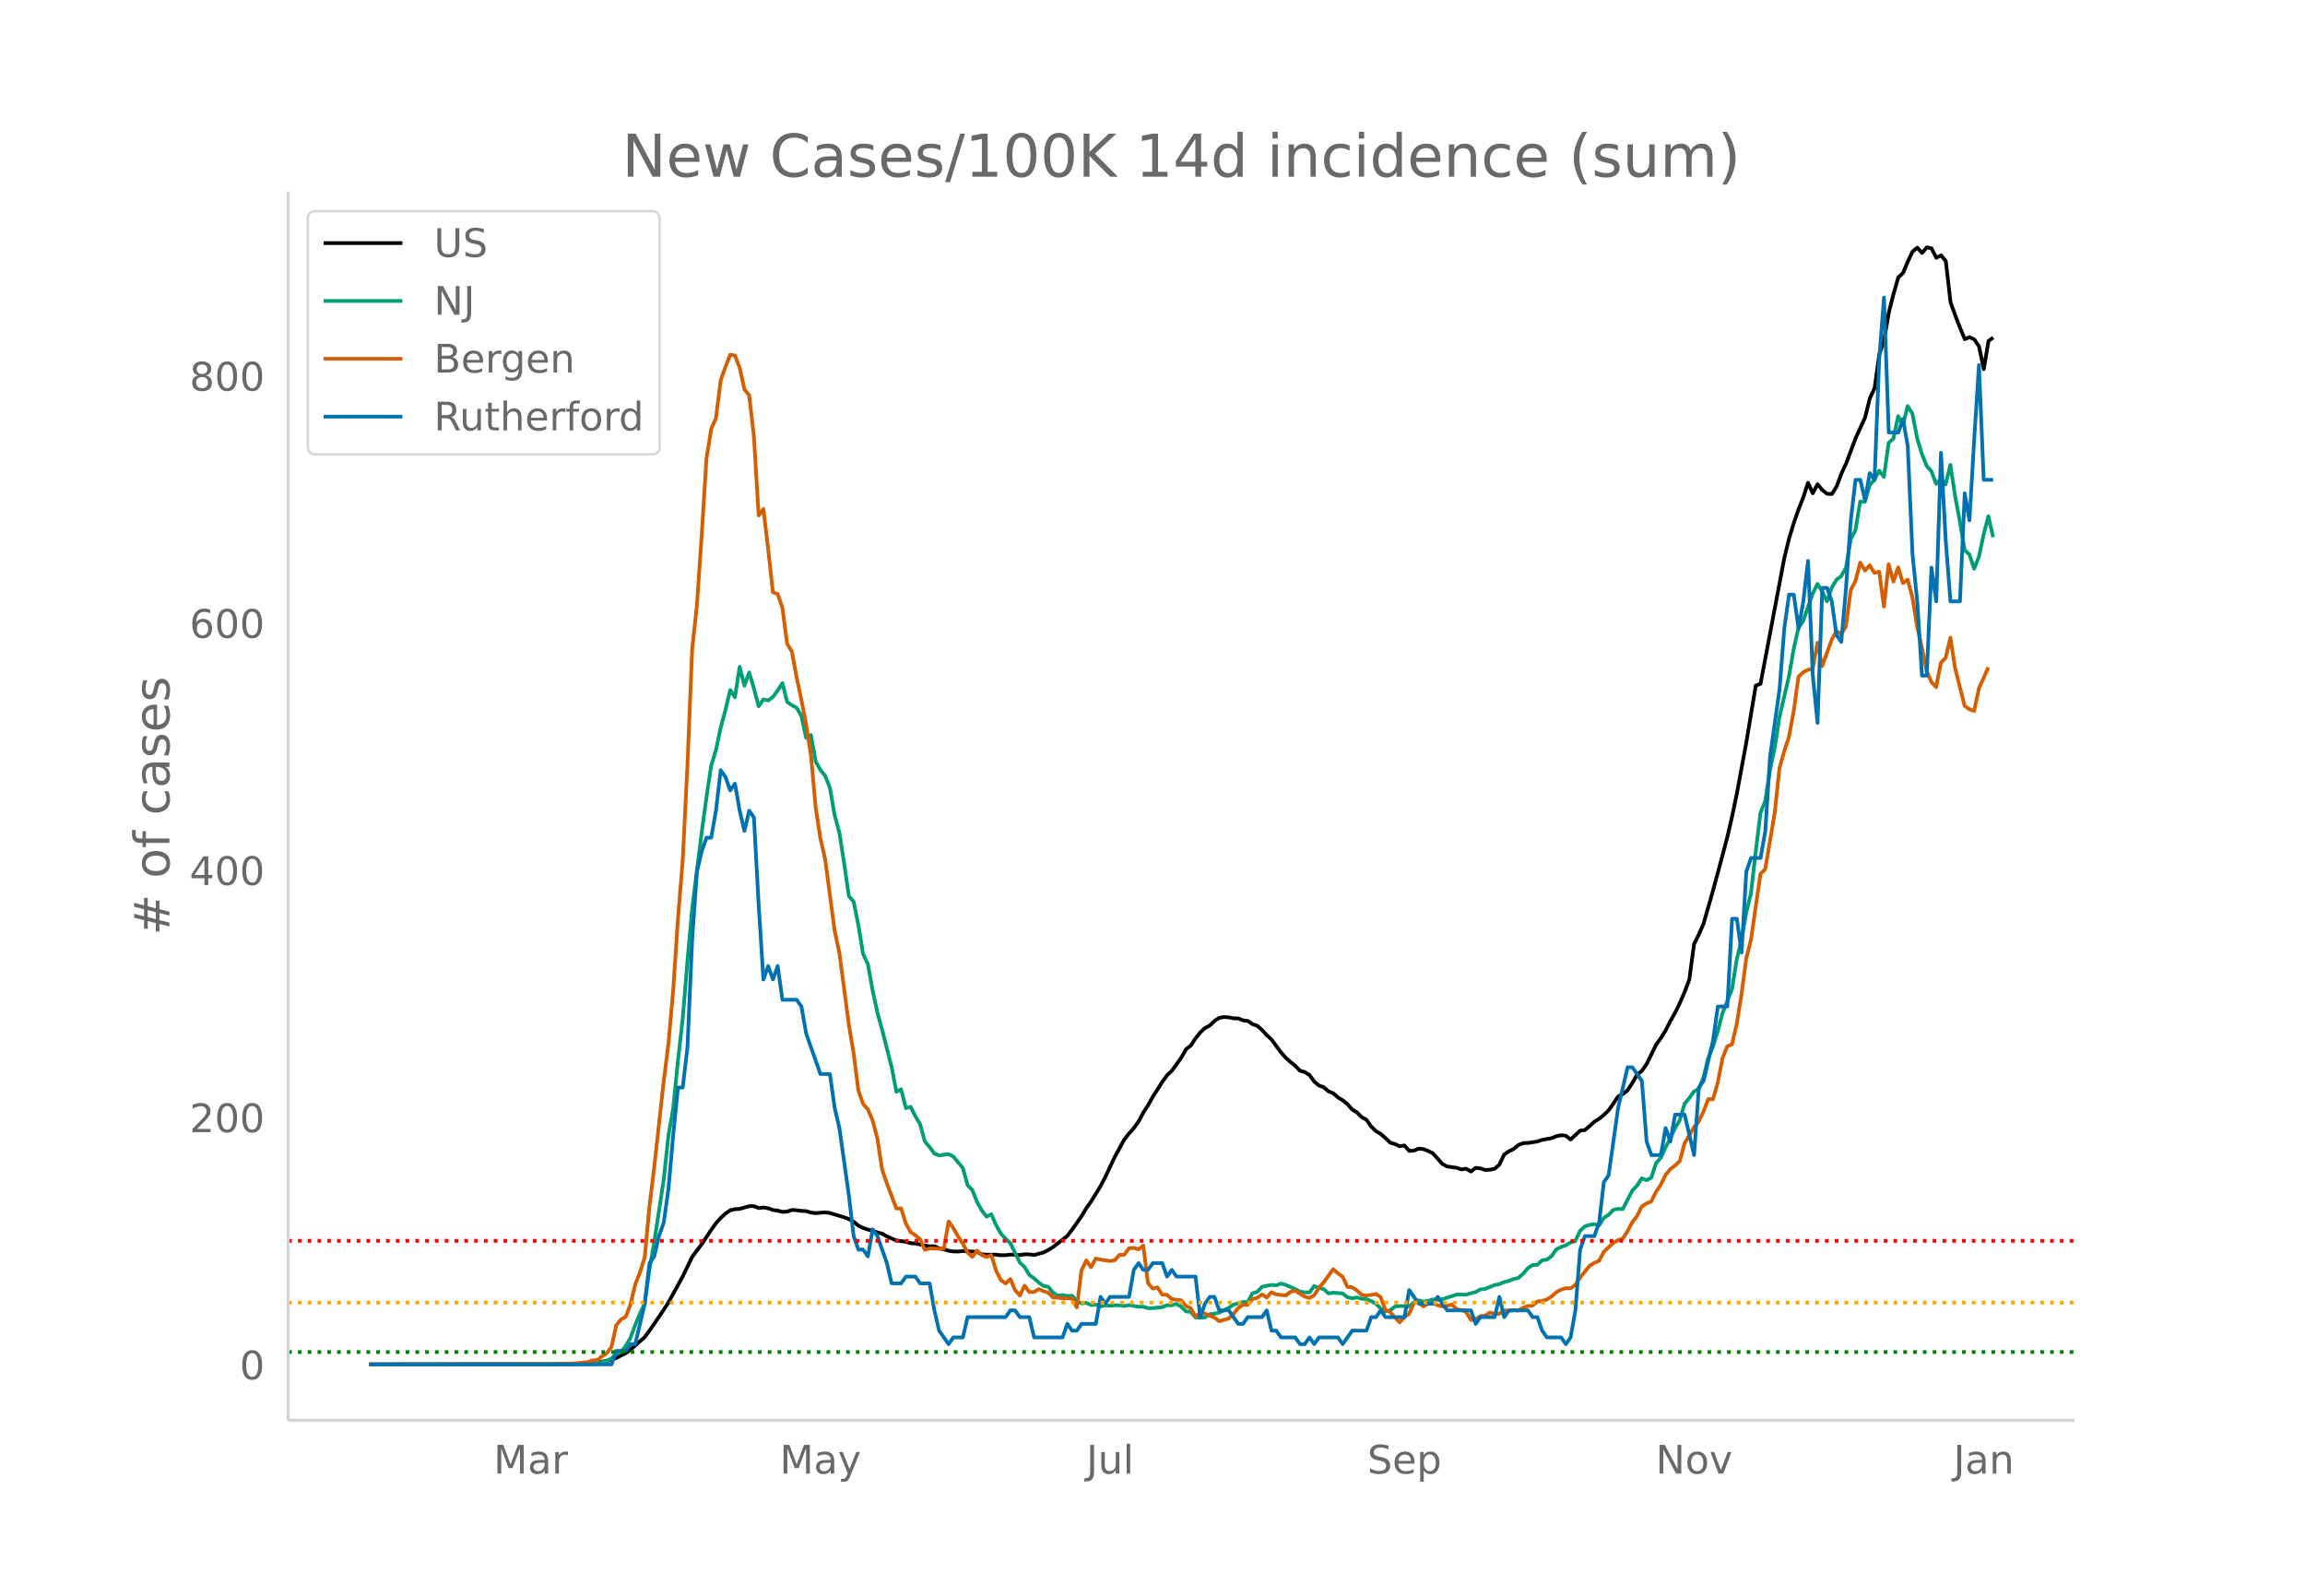 <svg height="864" viewBox="0 0 936 648" width="1248" xmlns="http://www.w3.org/2000/svg" xmlns:xlink="http://www.w3.org/1999/xlink"><defs><style>*{stroke-linecap:butt;stroke-linejoin:round}</style></defs><g id="figure_1"><path d="M0 648h936V0H0z" fill="#fff" id="patch_1"/><g id="axes_1"><path d="M117 576.72h725.4V77.76H117z" fill="none" id="patch_2"/><path clip-path="url(#pac76f6aa51)" d="M149.973 554.04l77.129-.087 7.713-.191 5.785-.385 3.856-.455 1.928-.314 1.928-.496 1.929-.695 3.856-1.949 1.928-1.39 5.785-5.135 1.928-2.608 5.785-8.483 1.928-2.979 5.785-10.586 3.856-7.942 3.857-5.15 3.856-5.801 1.928-2.662 1.929-2.187 1.928-1.768 1.928-1.308 1.928-.458 1.929-.138 3.856-1.09 1.928-.014 1.929.784 1.928-.252 1.928.35 1.928.676 1.928.272 1.929.486 1.928-.104 1.928-.68 1.928.141 1.929.274 1.928.103 1.928.556 1.928.237 3.857-.315 1.928.268 5.785 1.738 1.928.726 1.928 1.072 1.928 1.597 1.929.95 1.928.652 1.928.431 1.928.712 1.929.509 1.928 1.122 3.856 1.657 3.857.5 1.928.602 1.928.073 3.857.897 1.928.308 1.928-.062 1.928.87 1.929.367 1.928.602 1.928.287 1.928.022 1.928-.193 3.857.206 1.928.173 1.928.96 1.929.163 3.856-.036 1.928.252 1.929-.026 1.928-.254 3.856.183 1.928-.285 1.929.008 1.928.27 3.856-1.047 1.929-1.006 1.928-1.2 3.856-2.987 1.928-1.513 1.929-2.54 3.856-5.466 1.928-3.265 1.929-2.693 3.856-6.278 1.928-3.682 3.857-8.206 3.856-7.01 1.928-2.47 1.929-2.139 1.928-2.681 1.928-3.625 1.928-2.988 1.929-3.443 3.856-6.025 1.928-2.72 1.929-1.783 3.856-5.375 1.928-3.396 1.928-1.523 1.929-2.9 1.928-2.402 1.928-1.818 1.928-1.005 1.929-1.876 1.928-1.244 1.928-.326 1.928.133 1.929.392 1.928.036 1.928.79 1.928.238 1.928 1.315 1.929.638 1.928 1.693 1.928 2.107 1.928 1.785 3.857 5.23 1.928 2.162 1.928 1.736 1.929 1.526 1.928 2.02 1.928.528 1.928 1.216 1.928 2.644 1.929 1.627 1.928.687 1.928 1.669 1.928.769 1.929 1.706 1.928 1.165 1.928 1.54 1.928 2.226 1.928 1.132 1.929 1.96 1.928 1.04 1.928 2.776 1.928 1.817 1.929 1.173 1.928 1.671 1.928 1.865 1.928.541 1.929.93 1.928-.339 1.928 2.215 1.928-.127 1.928-.792 1.929.192 1.928.748 1.928.987 3.857 4.3 1.928 1.018 3.856.539 1.929.661 1.928-.292 1.928 1.148 1.928-1.493 1.928.206 1.929.649 1.928-.09 1.928-.385 1.928-1.692 1.929-4.087 1.928-1.326 1.928-.921 1.928-1.617 1.929-.784 1.928-.07 3.856-.58 1.928-.68 3.857-.66 1.928-.832 1.928-.392 1.929.215 1.928 1.57 3.856-3.635 1.929-.238 1.928-1.606 1.928-1.773 1.928-1.19 1.928-1.55 1.929-1.893 1.928-2.701 1.928-2.918 1.928-1.008 1.929-1.474 1.928-3.03 1.928-3.308 1.928-1.575 1.929-2.724 3.856-7.877 1.928-2.702 1.928-3.073 1.929-3.812 1.928-3.409 1.928-3.925 1.928-4.464 1.929-5.11 1.928-14.364 1.928-3.907 1.928-4.428 3.857-13.484 3.856-14.331 1.928-7.263 1.929-8.328 1.928-9.274 3.856-20.834 3.857-23.162 1.928-.71 9.641-51.006 1.928-7.885 1.929-6.378 1.928-5.535 1.928-4.875 1.928-5.958 1.929 4.259 1.928-3.655L740.01 199l1.928 1.523 1.928.079 1.929-3.018 1.928-5.22 1.928-4.137 3.857-10.271 3.856-8.407 1.928-7.756 1.929-4.136 1.928-13.799 1.928-5.755 1.928-11.207 1.928-7.578 1.929-6.71 1.928-1.769 1.928-4.66 1.928-4.056 1.929-1.537 1.928 2.12 1.928-2.266 1.928.42 1.929 3.85 1.928-1.017 1.928 2.344 1.928 16.736 1.928 5.35 1.929 4.985 1.928 4.63 1.928-.828 1.928.915 1.929 2.861 1.928 9.214 1.928-11.481 1.928-1.344h0" fill="none" stroke="#000" stroke-linecap="round" stroke-width="1.5" id="line2d_1"/><path clip-path="url(#pac76f6aa51)" d="M149.973 554.04l82.914-.085 7.713-.198 1.928-.27 3.856-.956 1.928-.904 1.929-1.774 1.928-.836 1.928-2.452 1.928-3.306 1.929-5.226 1.928-4.673 1.928-4.057 1.928-13.945 1.929-10.9 3.856-25.499 1.928-17.911 1.928-11.137 1.929-19.205 1.928-17.064 1.928-23.488 1.928-21.426 3.857-30.788 1.928-14.098 1.928-12.962 1.928-6.305 1.929-9.109 1.928-7.141 1.928-8.12 1.928 2.916 1.929-12.318 1.928 7.645 1.928-5.38 1.928 6.527 1.929 7.21 1.928-2.826 1.928.453 1.928-1.441 1.928-2.582 1.929-3.018 1.928 7.65 1.928 1.334 1.928 1.04 1.929 3.3 1.928 8.882 1.928-1.142 1.928 10.73 1.929 3.458 1.928 2.407 1.928 4.826 1.928 11.187 1.928 7.103 1.929 12.323 1.928 13.442 1.928 2.192 1.928 9.583 1.929 11.685 1.928 4.164 1.928 10.566 1.928 8.99 1.929 7.029 3.856 15.142 1.928 10.07 1.928-1.018 1.929 7.628 1.928-.503 1.928 3.797 1.928 3.232 1.929 7.04 1.928 2.243 1.928 2.684 1.928.712 3.857-.508 1.928.972 3.856 4.678 1.929 6.961 1.928 1.96 1.928 4.877 1.928 3.452 1.929 2.492 1.928-.972 1.928 4.402 1.928 3.418 1.929 2.108 1.928 1.774 3.856 7.899 1.928 1.825 1.929 3.17 1.928 1.418 1.928 1.718 1.928 1.39 1.929.327 1.928 2.357 1.928 1.237 1.928-.21 1.928.34 1.929-.113 1.928 2.215 1.928.938 1.928-.226 1.929.859 1.928-.187 1.928.746 1.928-.407 1.929.09 1.928-.135 1.928.017 1.928.265 1.928-.344 3.857.655 1.928-.017 1.928.582h1.929l3.856-.407 1.928-.757 1.929.012 1.928-.577 1.928 1.159 1.928 1.898 1.928.158 1.929 2.26 1.928.164 1.928-.147 1.928-1.288 1.929-.232 1.928-.395 3.856-1.966 1.929-1.272 3.856-1.118 1.928.107 1.928-3.616 1.929-.6 1.928-1.988 1.928-.475 1.928-.356 1.929.181 1.928-.746 1.928.554 3.857 1.729 1.928 1.08 1.928.22 1.928.045 1.928-2.554 1.929.678 1.928.514 1.928 1.74 1.928-.27 3.857.299 1.928 1.548 1.928.395 1.928-.288 1.929.486 1.928.187 1.928.802 1.928 1.006 1.929 1.972 1.928 1.197 1.928-.4 1.928-1.572 1.929-.209 1.928.006 1.928.136 1.928-1.571 1.928-.899 1.929.532 1.928-.3 1.928-.604 1.928.14 1.929-.214 5.784-1.881 1.929-.034 1.928.084 1.928-.599 1.928-.468 1.928-1.08 1.929-.214 3.856-1.571 1.928-.34 1.929-.841 1.928-.48 1.928-.791 1.928-.419 1.929-1.7 1.928-2.266 1.928-1.271 1.928-.113 1.928-1.831 1.929-.254 1.928-1.43 1.928-2.746 1.928-.977 1.929-.673 1.928-1.147 1.928-.565 1.928-4.147 1.929-1.791 1.928-.644 1.928-.3 1.928.509 1.928-3.006 1.929-1.277 1.928-2.017 1.928-.396 1.928.074 3.857-7.515 1.928-2.029 1.928-2.95 1.929.77 1.928-1.018 1.928-5.904 1.928-2.136 1.928-4.22 1.929-3.724 1.928-4.114 1.928-3.271 1.928-6.588 1.929-2.424 1.928-2.645 1.928-.994 1.928-4.746 1.928-7.922 1.929-4.52 1.928-6.306 1.928-7.306 3.857-9.752 1.928-12.035 1.928-7.905 1.928-10.967 1.929-8.03 1.928-16.894 1.928-15.792 1.928-4.809 1.928-12.419 1.929-9.102 1.928-12.544 3.856-16.567 1.929-11.046 1.928-8.605 1.928-2.814 3.857-11.069 1.928-3.944 1.928 3.113 1.928 3.95 1.928-5.486 1.929-3.278 1.928-1.43 1.928-3.451 1.928-11.51 1.929-3.701 1.928-11.65 1.928.1 1.928-6.785 1.929-2.198 1.928-3.656 1.928 2.515 1.928-13.776 1.928-1.78 1.929-9.085 1.928 3.616 1.928-7.713 1.928 3.04 1.929 9.984 1.928 6.402 1.928 4.83 1.928 2.216 1.929 5.102 1.928-2.096 1.928 2.35 1.928-7.967 1.928 12.663 1.929 10.362 1.928 11.606 1.928 1.746 1.928 5.757 1.929-4.751 1.928-9.07 1.928-7.457 1.928 8.503h0" fill="none" stroke="#009e73" stroke-linecap="round" stroke-width="1.5" id="line2d_2"/><path clip-path="url(#pac76f6aa51)" d="M149.973 554.04l73.272-.108 9.642-.269 5.784-.538 1.929-.754 1.928-.054 1.928-1.561 1.928-1.238 1.928-2.584 1.929-8.776 1.928-2.368 1.928-1.077 1.928-5.06 1.929-8.13 1.928-4.845 1.928-6.137 1.928-20.727 1.929-15.882 3.856-34.939 1.928-15.29 1.928-21.749 1.929-28.856 1.928-23.741 1.928-38.87 1.928-47.052 1.929-17.873 1.928-28.157 1.928-31.17 1.928-12.006 1.928-4.414 1.929-15.397 1.928-5.438 1.928-4.899 1.928.27 1.929 5.006 1.928 8.775 1.928 2.37 1.928 16.85 1.929 31.978 1.928-2.638 1.928 16.312 1.928 17.55 1.928.593 1.929 5.707 1.928 14.589 1.928 3.176 1.928 10.498 1.929 9.099 1.928 10.067 1.928 12.22 1.928 21.373 1.929 12.598 1.928 8.398 3.856 29.071 1.928 8.991 3.857 29.287 1.928 11.52 1.928 15.074 1.929 5.492 1.928 2.153 1.928 4.522 1.928 7.322 1.929 12.598 1.928 5.652 3.856 10.175 1.928-.054 1.929 6.191 1.928 3.446 1.928 1.292 1.928 1.615 1.929 4.307 1.928-.592 3.856.161 1.929-.054 1.928-11.036 1.928 2.692 1.928 3.392 1.928 2.907 1.929 3.66 1.928 1.723 1.928-2.53 1.928 1.777 1.929.807 1.928-.754 1.928 6.245 1.928 3.823 1.929 1.453 1.928-1.83 1.928 4.468 1.928 2.207 1.928-3.983 1.929 2.584h1.928l1.928-1.185 1.928.862 1.929.592 1.928 1.992h1.928l1.928.323 1.928-.054 1.929.161 1.928 3.554 1.928-15.128 1.928-3.93 1.929 2.745 1.928-3.553 1.928.485 3.857.538 1.928-.323 1.928-2.153 1.928-.054 1.928-2.638 1.929-.162 1.928.593 1.928-1.508 1.928 15.236 1.929 2.207 1.928-.485 1.928 2.961 1.928.054 1.929 1.723 3.856.538 1.928 2.261 1.928.916 1.929 3.337 1.928-1.292 1.928.162 3.857 1.615 1.928 1.454 3.856-1.077 1.929-1.83 1.928-2.423 1.928-1.4 1.928.108 1.928-2.369 1.929-.485 1.928-1.4 1.928 1.239 1.928-2.1 1.929.862 3.856.43 1.928-1.453 1.929-.485 3.856 2.423 1.928.538 1.928-1.076 1.929-3.123 1.928-2.153 3.856-5.33 1.929 1.669 1.928 1.4 1.928 4.091 1.928.215 1.928 1.239 1.929 1.776 1.928.27 1.928-.216 1.928-.377 1.929 1.238 1.928 5.276 1.928.862 3.857 4.145 1.928-2.1 1.928-1.4 1.928-4.252 1.928-.377 1.929 1.669 1.928-1.238 1.928-.108 1.928.807 1.929.539 1.928-.216 1.928-.592 1.928 1.938 1.929.323 1.928.754 1.928 3.284 1.928-.27 1.928-1.291 1.929-.216 1.928-1.238 1.928.539 1.928-.054 1.929-1.4 1.928.215 1.928-.323 1.928.216 1.929-1.185 1.928-.646 1.928-.215 1.928-1.615 1.928-.215 1.929-.646 1.928-1.185 1.928-1.776 1.928-1.023 1.929-.593 1.928.054 1.928-1.346 1.928-2.96 3.857-4.792 1.928-1.238 1.928-.808 1.928-3.66 3.857-3.661 1.928-1.077 1.928-.592 1.929-3.069 1.928-3.607 1.928-2.53 1.928-3.876 1.929-1.239 1.928-.807 1.928-3.93 1.928-2.853 1.928-3.93 1.929-2.423 1.928-1.454 1.928-1.776 1.928-7.214 3.857-6.568 1.928-2.369 1.928-4.037 1.928-5.007 1.929.054 1.928-6.73 1.928-9.852 1.928-4.899 1.929-.807 1.928-8.291 1.928-11.952 1.928-14.589 1.929-7.699 3.856-26.702 1.928-1.884 3.857-22.88 1.928-18.143 1.928-6.891 1.928-5.868 1.929-10.444 1.928-13.89 1.928-1.884 1.928-.97 1.929-.43 1.928-10.552 1.928 9.53 3.856-10.768 1.929-3.5 1.928 1.239 1.928-3.122 1.928-14.751 1.929-3.715 1.928-7.483 1.928 3.23 1.928-2.1 1.929 3.015 1.928-.43 1.928 14.104 1.928-17.173 1.928 7.106 1.929-5.814 1.928 6.406 1.928-1.4 1.928 7.16 1.929 11.898 1.928 8.614 1.928 9.421 1.928 4.469 1.929 2.045 1.928-9.905 1.928-1.938 1.928-8.237 1.928 12.436 3.857 15.29 1.928 1.345 1.928.7 1.929-9.098 3.856-8.614h0" fill="none" stroke="#d55e00" stroke-linecap="round" stroke-width="1.5" id="line2d_3"/><path clip-path="url(#pac76f6aa51)" d="M149.973 554.04h98.34l1.928-5.484h3.856l1.928-2.742h1.929l3.856-16.451 1.928-16.452 1.929-2.742 1.928-8.226 1.928-5.484 1.928-13.71 1.928-21.935 1.929-19.194h1.928l1.928-16.451 1.928-43.871 1.929-27.42 1.928-8.225 1.928-5.484h1.928l1.928-10.968 1.929-16.452 1.928 2.742 1.928 5.484 1.928-2.742 1.929 10.968 1.928 8.226 1.928-8.226 1.928 2.742 1.929 35.645 1.928 30.161 1.928-5.483 1.928 5.483 1.928-5.483 1.929 13.71h5.784l1.929 2.741 1.928 10.968 5.785 16.452h3.856l1.928 13.71 1.928 8.225 3.857 27.42 1.928 16.451 1.928 5.484h1.929l1.928 2.742 1.928-10.968 1.928 2.742 3.857 10.968 1.928 8.226h3.856l1.929-2.742h3.856l1.928 2.742h3.857l1.928 10.967 1.928 8.226 3.857 5.484 1.928-2.742h3.856l1.929-8.226h15.426l1.928-2.742h1.928l1.928 2.742h3.857l1.928 8.226h11.57l1.927-5.484 1.929 2.742h1.928l1.928-2.742h5.785l1.928-10.967 1.928 2.742 1.929-2.742h7.712l1.929-10.968 1.928-2.742 1.928 2.742h1.928l1.929-2.742h3.856l1.928 5.484 1.929-2.742 1.928 2.742h7.713l1.928 16.451 1.928-5.483 1.928-2.742h1.929l1.928 5.483h3.856l3.857 5.484h1.928l1.928-2.742h5.785l1.928-2.742 1.928 8.226h1.929l1.928 2.742h5.785l1.928 2.742h1.928l1.928-2.742 1.928 2.742 1.929-2.742h7.713l1.928 2.742 3.856-5.484h5.785l1.928-5.484h1.928l1.929-2.742 1.928 2.742h7.713l1.928-10.967 3.856 5.484h5.785l1.928-2.742 3.857 5.483h9.641l1.928 5.484 1.928-2.742h5.785l1.928-8.225 1.929 8.225 1.928-2.742h7.713l1.928 2.742h1.928l1.928 5.484 1.929 2.742h5.784l1.929 2.742 1.928-2.742 1.928-10.968 1.928-24.677 1.929-5.484h3.856l1.928-5.484 1.928-16.451 1.929-2.742 3.856-27.42 3.857-16.451h1.928l3.856 5.484 1.929 24.677 1.928 5.484h3.856l1.928-10.968 1.929 5.484 1.928-10.968h3.856l3.857 16.452 1.928-27.42 1.928-2.741 3.857-16.452 1.928-13.71h3.856l1.929-35.645h1.928l1.928 13.71 1.928-32.904 1.929-5.484h3.856l1.928-10.967 1.928-30.162 3.857-27.419 1.928-24.678 1.928-13.71h1.929l1.928 13.71 1.928-10.967 1.928-16.452 1.929 46.613 1.928 19.194 1.928-54.84h1.928l1.928 5.485 1.929 13.71 1.928 2.741 1.928-21.935 1.928-27.42 1.929-16.451h1.928l1.928 8.226 1.928-10.968 1.929 2.742 1.928-49.355 1.928-24.678 1.928 54.84h3.857l1.928-5.485 1.928 10.968 1.928 43.871 1.929 19.194 1.928 30.161h1.928l1.928-43.871 1.929 13.71 1.928-60.323 1.928 35.645 1.928 24.678h3.857l1.928-43.871 1.928 10.967 1.928-32.903 1.929-30.161 1.928 46.613h3.856" fill="none" stroke="#0072b2" stroke-linecap="round" stroke-width="1.5" id="line2d_4"/><path clip-path="url(#pac76f6aa51)" d="M117 549.021h725.4" fill="none" stroke="green" stroke-dasharray="1.5,2.475" stroke-width="1.5" id="line2d_5"/><path clip-path="url(#pac76f6aa51)" d="M117 528.947h725.4" fill="none" stroke="orange" stroke-dasharray="1.5,2.475" stroke-width="1.5" id="line2d_6"/><path clip-path="url(#pac76f6aa51)" d="M117 503.854h725.4" fill="none" stroke="red" stroke-dasharray="1.5,2.475" stroke-width="1.5" id="line2d_7"/><path d="M117 576.72V77.76" fill="none" stroke="#d3d3d3" stroke-linecap="square" stroke-width="1.25" id="patch_3"/><path d="M117 576.72h725.4" fill="none" stroke="#d3d3d3" stroke-linecap="square" stroke-width="1.25" id="patch_4"/><g id="matplotlib.axis_1"><g id="xtick_1"><g transform="matrix(.16 0 0 -.16 200.439 598.378)" fill="#696969" id="text_1"><defs><path d="M9.813 72.906h14.703l18.593-49.61 18.703 49.61h14.704V0H66.89v64.016l-18.797-50h-9.907l-18.796 50V0H9.813z" id="DejaVuSans-77"/><path d="M34.281 27.484q-10.89 0-15.093-2.484-4.204-2.484-4.204-8.5 0-4.781 3.157-7.594 3.156-2.797 8.562-2.797 7.485 0 12 5.297 4.516 5.297 4.516 14.078v2zm17.922 3.72V0H43.22v8.297Q40.14 3.328 35.547.953q-4.594-2.375-11.234-2.375-8.391 0-13.36 4.719Q6 8.016 6 15.922q0 9.219 6.172 13.906 6.187 4.688 18.437 4.688h12.61v.89q0 6.203-4.078 9.594-4.078 3.39-11.453 3.39-4.688 0-9.141-1.124-4.438-1.125-8.531-3.375v8.312q4.921 1.906 9.562 2.844 4.64.953 9.031.953 11.875 0 17.735-6.156 5.86-6.14 5.86-18.64z" id="DejaVuSans-97"/><path d="M41.11 46.297q-1.516.875-3.297 1.281Q36.03 48 33.89 48q-7.625 0-11.703-4.953-4.079-4.953-4.079-14.234V0H9.08v54.688h9.03v-8.5q2.844 4.984 7.375 7.39Q30.031 56 36.531 56q.922 0 2.047-.125 1.125-.11 2.484-.36z" id="DejaVuSans-114"/></defs><use xlink:href="#DejaVuSans-77"/><use x="86.279" xlink:href="#DejaVuSans-97"/><use x="147.559" xlink:href="#DejaVuSans-114"/></g></g><g id="xtick_2"><g transform="matrix(.16 0 0 -.16 316.615 598.378)" fill="#696969" id="text_2"><defs><path d="M32.172-5.078q-3.797-9.766-7.422-12.735-3.61-2.984-9.656-2.984H7.906v7.516h5.282q3.703 0 5.75 1.765Q21-9.766 23.483-3.219l1.61 4.094-22.11 53.813H12.5l17.094-42.766 17.093 42.766h9.516z" id="DejaVuSans-121"/></defs><use xlink:href="#DejaVuSans-77"/><use x="86.279" xlink:href="#DejaVuSans-97"/><use x="147.559" xlink:href="#DejaVuSans-121"/></g></g><g id="xtick_3"><g transform="matrix(.16 0 0 -.16 441.124 598.378)" fill="#696969" id="text_3"><defs><path d="M9.813 72.906h9.859V5.078q0-13.187-5-19.14-5-5.954-16.094-5.954h-3.75v8.297h3.078q6.531 0 9.219 3.672Q9.813-4.39 9.813 5.078z" id="DejaVuSans-74"/><path d="M8.5 21.578v33.11h8.984V21.922q0-7.766 3.016-11.656 3.031-3.875 9.094-3.875 7.265 0 11.484 4.64 4.234 4.64 4.234 12.656v31h8.985V0h-8.984v8.406Q42.047 3.422 37.718 1q-4.313-2.422-10.032-2.422-9.421 0-14.312 5.86Q8.5 10.296 8.5 21.578zM31.11 56z" id="DejaVuSans-117"/><path d="M9.422 75.984h8.984V0H9.422z" id="DejaVuSans-108"/></defs><use xlink:href="#DejaVuSans-74"/><use x="29.492" xlink:href="#DejaVuSans-117"/><use x="92.871" xlink:href="#DejaVuSans-108"/></g></g><g id="xtick_4"><g transform="matrix(.16 0 0 -.16 555.247 598.378)" fill="#696969" id="text_4"><defs><path d="M53.516 70.516V60.89q-5.61 2.687-10.594 4-4.984 1.328-9.625 1.328-8.047 0-12.422-3.125t-4.375-8.89q0-4.845 2.906-7.313 2.907-2.453 11.016-3.97l5.953-1.218q11.031-2.11 16.281-7.406 5.25-5.297 5.25-14.172 0-10.61-7.11-16.078-7.093-5.469-20.812-5.469-5.172 0-11.015 1.172Q13.14.922 6.89 3.219v10.156q6-3.36 11.765-5.078 5.766-1.703 11.328-1.703 8.438 0 13.032 3.312 4.593 3.328 4.593 9.485 0 5.359-3.297 8.39-3.296 3.032-10.812 4.547L27.484 33.5q-11.03 2.188-15.968 6.875-4.922 4.688-4.922 13.047 0 9.672 6.812 15.234 6.813 5.563 18.766 5.563 5.14 0 10.453-.938 5.328-.922 10.89-2.765z" id="DejaVuSans-83"/><path d="M56.203 29.594v-4.39H14.891q.593-9.282 5.593-14.142 5-4.859 13.938-4.859 5.172 0 10.031 1.266 4.86 1.265 9.656 3.812v-8.5Q49.266.734 44.187-.344 39.11-1.422 33.892-1.422q-13.094 0-20.735 7.61-7.64 7.625-7.64 20.625 0 13.421 7.25 21.296Q20.016 56 32.328 56q11.031 0 17.453-7.11 6.422-7.093 6.422-19.296zm-8.984 2.64q-.094 7.36-4.125 11.75-4.032 4.407-10.672 4.407-7.516 0-12.031-4.25-4.516-4.25-5.203-11.97z" id="DejaVuSans-101"/><path d="M18.11 8.203v-29H9.077v75.484h9.031v-8.296q2.844 4.875 7.157 7.234Q29.594 56 35.594 56q9.968 0 16.187-7.906 6.235-7.907 6.235-20.797T51.78 6.484q-6.218-7.906-16.187-7.906-6 0-10.328 2.375-4.313 2.375-7.157 7.25zm30.578 19.094q0 9.906-4.079 15.547-4.078 5.64-11.203 5.64-7.14 0-11.218-5.64-4.079-5.64-4.079-15.547 0-9.906 4.078-15.547 4.079-5.64 11.22-5.64 7.124 0 11.202 5.64t4.078 15.547z" id="DejaVuSans-112"/></defs><use xlink:href="#DejaVuSans-83"/><use x="63.477" xlink:href="#DejaVuSans-101"/><use x="125" xlink:href="#DejaVuSans-112"/></g></g><g id="xtick_5"><g transform="matrix(.16 0 0 -.16 672.334 598.378)" fill="#696969" id="text_5"><defs><path d="M9.813 72.906h13.28l32.329-60.984v60.984h9.562V0h-13.28L19.39 60.984V0H9.813z" id="DejaVuSans-78"/><path d="M30.61 48.39q-7.22 0-11.422-5.64-4.204-5.64-4.204-15.453 0-9.813 4.172-15.453 4.188-5.64 11.453-5.64 7.188 0 11.375 5.655 4.203 5.672 4.203 15.438 0 9.719-4.203 15.406-4.187 5.688-11.375 5.688zm0 7.61q11.718 0 18.406-7.625 6.703-7.61 6.703-21.078 0-13.422-6.703-21.078-6.688-7.64-18.407-7.64-11.765 0-18.437 7.64-6.656 7.656-6.656 21.078 0 13.469 6.656 21.078Q18.844 56 30.609 56z" id="DejaVuSans-111"/><path d="M2.984 54.688H12.5L29.594 8.797l17.093 45.89h9.516L35.687 0H23.485z" id="DejaVuSans-118"/></defs><use xlink:href="#DejaVuSans-78"/><use x="74.805" xlink:href="#DejaVuSans-111"/><use x="135.986" xlink:href="#DejaVuSans-118"/></g></g><g id="xtick_6"><g transform="matrix(.16 0 0 -.16 793.238 598.378)" fill="#696969" id="text_6"><defs><path d="M54.89 33.016V0h-8.984v32.719q0 7.765-3.031 11.61-3.031 3.858-9.078 3.858-7.281 0-11.484-4.64-4.204-4.625-4.204-12.64V0H9.08v54.688h9.03v-8.5q3.235 4.937 7.594 7.374Q30.078 56 35.797 56q9.422 0 14.25-5.828 4.844-5.828 4.844-17.156z" id="DejaVuSans-110"/></defs><use xlink:href="#DejaVuSans-74"/><use x="29.492" xlink:href="#DejaVuSans-97"/><use x="90.771" xlink:href="#DejaVuSans-110"/></g></g></g><g id="matplotlib.axis_2"><g id="ytick_1"><g transform="matrix(.16 0 0 -.16 97.32 560.119)" fill="#696969" id="text_7"><defs><path d="M31.781 66.406q-7.61 0-11.453-7.5Q16.5 51.422 16.5 36.375q0-14.984 3.828-22.484 3.844-7.5 11.453-7.5 7.672 0 11.5 7.5 3.844 7.5 3.844 22.484 0 15.047-3.844 22.531-3.828 7.5-11.5 7.5zm0 7.813q12.266 0 18.735-9.703 6.468-9.688 6.468-28.141 0-18.406-6.468-28.11-6.47-9.687-18.735-9.687-12.25 0-18.718 9.688-6.47 9.703-6.47 28.109 0 18.453 6.47 28.14Q19.53 74.22 31.78 74.22z" id="DejaVuSans-48"/></defs><use xlink:href="#DejaVuSans-48"/></g></g><g id="ytick_2"><g transform="matrix(.16 0 0 -.16 76.96 459.747)" fill="#696969" id="text_8"><defs><path d="M19.188 8.297h34.421V0H7.33v8.297q5.609 5.812 15.296 15.594 9.703 9.797 12.188 12.64 4.734 5.313 6.609 9 1.89 3.688 1.89 7.25 0 5.813-4.078 9.469-4.078 3.672-10.625 3.672-4.64 0-9.797-1.61-5.14-1.609-11-4.89v9.969Q13.767 71.78 18.938 73q5.188 1.219 9.485 1.219 11.328 0 18.062-5.672 6.735-5.656 6.735-15.125 0-4.5-1.688-8.531-1.672-4.016-6.125-9.485-1.218-1.422-7.765-8.187-6.532-6.766-18.453-18.922z" id="DejaVuSans-50"/></defs><use xlink:href="#DejaVuSans-50"/><use x="63.623" xlink:href="#DejaVuSans-48"/><use x="127.246" xlink:href="#DejaVuSans-48"/></g></g><g id="ytick_3"><g transform="matrix(.16 0 0 -.16 76.96 359.376)" fill="#696969" id="text_9"><defs><path d="M37.797 64.313L12.89 25.39h24.906zm-2.594 8.593H47.61V25.391h10.407v-8.203H47.609V0h-9.812v17.188H4.89v9.515z" id="DejaVuSans-52"/></defs><use xlink:href="#DejaVuSans-52"/><use x="63.623" xlink:href="#DejaVuSans-48"/><use x="127.246" xlink:href="#DejaVuSans-48"/></g></g><g id="ytick_4"><g transform="matrix(.16 0 0 -.16 76.96 259.004)" fill="#696969" id="text_10"><defs><path d="M33.016 40.375q-6.641 0-10.532-4.547-3.875-4.531-3.875-12.437 0-7.86 3.875-12.438 3.891-4.562 10.532-4.562 6.64 0 10.515 4.562 3.875 4.578 3.875 12.438 0 7.906-3.875 12.437-3.875 4.547-10.515 4.547zm19.578 30.922v-8.984q-3.719 1.75-7.5 2.671-3.782.938-7.5.938-9.766 0-14.922-6.594-5.14-6.594-5.875-19.922 2.875 4.25 7.219 6.516 4.359 2.266 9.578 2.266 10.984 0 17.36-6.672 6.374-6.657 6.374-18.125 0-11.235-6.64-18.032-6.641-6.78-17.672-6.78-12.657 0-19.344 9.687-6.688 9.703-6.688 28.109 0 17.281 8.204 27.563 8.203 10.28 22.015 10.28 3.719 0 7.5-.734t7.89-2.187z" id="DejaVuSans-54"/></defs><use xlink:href="#DejaVuSans-54"/><use x="63.623" xlink:href="#DejaVuSans-48"/><use x="127.246" xlink:href="#DejaVuSans-48"/></g></g><g id="ytick_5"><g transform="matrix(.16 0 0 -.16 76.96 158.633)" fill="#696969" id="text_11"><defs><path d="M31.781 34.625q-7.031 0-11.062-3.766-4.016-3.765-4.016-10.343 0-6.594 4.016-10.36Q24.75 6.391 31.78 6.391q7.032 0 11.078 3.78 4.063 3.798 4.063 10.345 0 6.578-4.031 10.343-4.016 3.766-11.11 3.766zm-9.86 4.188q-6.343 1.562-9.89 5.906Q8.5 49.079 8.5 55.329q0 8.733 6.219 13.812 6.234 5.078 17.062 5.078 10.89 0 17.094-5.078 6.203-5.079 6.203-13.813 0-6.25-3.547-10.61-3.531-4.343-9.828-5.906 7.125-1.656 11.094-6.5 3.984-4.828 3.984-11.796 0-10.61-6.468-16.282-6.47-5.656-18.532-5.656-12.047 0-18.531 5.656-6.469 5.672-6.469 16.282 0 6.968 4 11.797 4.016 4.843 11.14 6.5zM18.314 54.39q0-5.657 3.53-8.828 3.548-3.172 9.938-3.172 6.36 0 9.938 3.172 3.593 3.171 3.593 8.828 0 5.672-3.593 8.843-3.578 3.172-9.938 3.172-6.39 0-9.937-3.172-3.532-3.172-3.532-8.843z" id="DejaVuSans-56"/></defs><use xlink:href="#DejaVuSans-56"/><use x="63.623" xlink:href="#DejaVuSans-48"/><use x="127.246" xlink:href="#DejaVuSans-48"/></g></g><g transform="matrix(0 -.2 -.2 0 68.8 379.813)" fill="#696969" id="text_12"><defs><path d="M51.125 44H36.922l-4.11-16.313h14.313zm-7.328 27.781l-5.078-20.265h14.265L58.11 71.78h7.813L60.89 51.516h15.234V44h-17.14l-4-16.313h15.53V20.22H53.079L48 0h-7.813l5.032 20.219H30.906L25.875 0h-7.86l5.079 20.219H7.719v7.468h17.187L29 44H13.281v7.516h17.625l4.985 20.265z" id="DejaVuSans-35"/><path d="M37.11 75.984V68.5h-8.594q-4.828 0-6.72-1.953-1.874-1.953-1.874-7.031v-4.828h14.797v-6.985H19.922V0H10.89v47.703H2.297v6.984h8.594V58.5q0 9.125 4.25 13.297 4.25 4.187 13.468 4.187z" id="DejaVuSans-102"/><path d="M48.781 52.594v-8.407q-3.812 2.11-7.64 3.157-3.828 1.047-7.735 1.047-8.75 0-13.593-5.547-4.829-5.532-4.829-15.547 0-10.016 4.829-15.563 4.843-5.53 13.593-5.53 3.907 0 7.735 1.046 3.828 1.047 7.64 3.156V2.094Q45.016.344 40.984-.531q-4.015-.89-8.562-.89-12.36 0-19.64 7.765-7.266 7.765-7.266 20.953 0 13.375 7.343 21.031Q20.22 56 33.016 56q4.14 0 8.093-.86 3.953-.843 7.672-2.546z" id="DejaVuSans-99"/><path d="M44.281 53.078v-8.5q-3.797 1.953-7.906 2.922-4.094.984-8.5.984-6.688 0-10.031-2.047-3.344-2.046-3.344-6.156 0-3.125 2.39-4.906 2.391-1.781 9.626-3.39l3.078-.688q9.562-2.047 13.593-5.781 4.032-3.735 4.032-10.422 0-7.625-6.032-12.078-6.03-4.438-16.578-4.438-4.39 0-9.156.86Q10.688.296 5.422 2v9.281q4.984-2.594 9.812-3.89 4.829-1.282 9.579-1.282 6.343 0 9.75 2.172 3.421 2.172 3.421 6.125 0 3.656-2.468 5.61-2.453 1.953-10.813 3.765l-3.125.735q-8.344 1.75-12.062 5.39-3.704 3.64-3.704 9.985 0 7.718 5.47 11.906Q16.75 56 26.811 56q4.97 0 9.36-.734 4.406-.72 8.11-2.188z" id="DejaVuSans-115"/></defs><use xlink:href="#DejaVuSans-35"/><use x="83.789" xlink:href="#DejaVuSans-32"/><use x="115.576" xlink:href="#DejaVuSans-111"/><use x="176.758" xlink:href="#DejaVuSans-102"/><use x="211.963" xlink:href="#DejaVuSans-32"/><use x="243.75" xlink:href="#DejaVuSans-99"/><use x="298.73" xlink:href="#DejaVuSans-97"/><use x="360.01" xlink:href="#DejaVuSans-115"/><use x="412.109" xlink:href="#DejaVuSans-101"/><use x="473.633" xlink:href="#DejaVuSans-115"/></g></g><g transform="matrix(.24 0 0 -.24 252.577 71.76)" fill="#696969" id="text_13"><defs><path d="M4.203 54.688h8.985l11.234-42.672 11.172 42.672h10.593l11.235-42.672 11.187 42.672h8.985L63.28 0H52.688L40.922 44.828 29.109 0H18.5z" id="DejaVuSans-119"/><path d="M64.406 67.281v-10.39q-4.984 4.64-10.625 6.922-5.64 2.296-11.984 2.296-12.5 0-19.14-7.64-6.641-7.64-6.641-22.094 0-14.406 6.64-22.047 6.64-7.64 19.14-7.64 6.345 0 11.985 2.296 5.64 2.297 10.625 6.938V5.609Q59.234 2.094 53.437.33q-5.78-1.75-12.218-1.75-16.563 0-26.094 10.124-9.516 10.14-9.516 27.672 0 17.578 9.516 27.703 9.531 10.14 26.094 10.14 6.531 0 12.312-1.734 5.797-1.734 10.875-5.203z" id="DejaVuSans-67"/><path d="M25.39 72.906h8.297L8.297-9.28H0z" id="DejaVuSans-47"/><path d="M12.406 8.297h16.11v55.625l-17.532-3.516v8.985l17.438 3.515h9.86V8.296H54.39V0H12.406z" id="DejaVuSans-49"/><path d="M9.813 72.906h9.859V42.094L52.39 72.906h12.703L28.906 38.922 67.672 0H54.688L19.672 35.11V0h-9.86z" id="DejaVuSans-75"/><path d="M45.406 46.39v29.594h8.985V0h-8.985v8.203Q42.578 3.328 38.25.953q-4.313-2.375-10.375-2.375-9.906 0-16.14 7.906-6.22 7.922-6.22 20.813 0 12.89 6.22 20.797Q17.968 56 27.874 56q6.063 0 10.375-2.375 4.328-2.36 7.156-7.234zm-30.61-19.093q0-9.906 4.079-15.547 4.078-5.64 11.203-5.64 7.125 0 11.219 5.64 4.11 5.64 4.11 15.547 0 9.906-4.11 15.547-4.094 5.64-11.219 5.64-7.125 0-11.203-5.64-4.078-5.64-4.078-15.547z" id="DejaVuSans-100"/><path d="M9.422 54.688h8.984V0H9.422zm0 21.296h8.984v-11.39H9.422z" id="DejaVuSans-105"/><path d="M31 75.875q-6.531-11.219-9.719-22.219-3.172-10.984-3.172-22.265 0-11.266 3.203-22.328Q24.517-2 31-13.188h-7.813Q15.875-1.704 12.235 9.375q-3.64 11.078-3.64 22.016 0 10.89 3.61 21.922 3.624 11.046 10.983 22.562z" id="DejaVuSans-40"/><path d="M52 44.188q3.375 6.062 8.063 8.937Q64.75 56 71.093 56q8.548 0 13.188-5.984 4.64-5.97 4.64-17V0h-9.03v32.719q0 7.86-2.797 11.656-2.781 3.813-8.485 3.813-6.984 0-11.046-4.641-4.047-4.625-4.047-12.64V0h-9.032v32.719q0 7.906-2.78 11.687-2.782 3.782-8.595 3.782-6.89 0-10.953-4.657-4.047-4.656-4.047-12.625V0H9.08v54.688h9.03v-8.5q3.078 5.03 7.375 7.421Q29.781 56 35.687 56q5.97 0 10.141-3.031Q50 49.953 52 44.187z" id="DejaVuSans-109"/><path d="M8.016 75.875h7.812q7.313-11.516 10.953-22.563 3.64-11.03 3.64-21.921 0-10.938-3.64-22.016-3.64-11.078-10.953-22.563H8.016Q14.5-2 17.703 9.063q3.203 11.063 3.203 22.329 0 11.28-3.203 22.265-3.203 11-9.687 22.219z" id="DejaVuSans-41"/></defs><use xlink:href="#DejaVuSans-78"/><use x="74.805" xlink:href="#DejaVuSans-101"/><use x="136.328" xlink:href="#DejaVuSans-119"/><use x="218.115" xlink:href="#DejaVuSans-32"/><use x="249.902" xlink:href="#DejaVuSans-67"/><use x="319.727" xlink:href="#DejaVuSans-97"/><use x="381.006" xlink:href="#DejaVuSans-115"/><use x="433.105" xlink:href="#DejaVuSans-101"/><use x="494.629" xlink:href="#DejaVuSans-115"/><use x="546.729" xlink:href="#DejaVuSans-47"/><use x="580.42" xlink:href="#DejaVuSans-49"/><use x="644.043" xlink:href="#DejaVuSans-48"/><use x="707.666" xlink:href="#DejaVuSans-48"/><use x="771.289" xlink:href="#DejaVuSans-75"/><use x="836.865" xlink:href="#DejaVuSans-32"/><use x="868.652" xlink:href="#DejaVuSans-49"/><use x="932.275" xlink:href="#DejaVuSans-52"/><use x="995.898" xlink:href="#DejaVuSans-100"/><use x="1059.375" xlink:href="#DejaVuSans-32"/><use x="1091.162" xlink:href="#DejaVuSans-105"/><use x="1118.945" xlink:href="#DejaVuSans-110"/><use x="1182.324" xlink:href="#DejaVuSans-99"/><use x="1237.305" xlink:href="#DejaVuSans-105"/><use x="1265.088" xlink:href="#DejaVuSans-100"/><use x="1328.564" xlink:href="#DejaVuSans-101"/><use x="1390.088" xlink:href="#DejaVuSans-110"/><use x="1453.467" xlink:href="#DejaVuSans-99"/><use x="1508.447" xlink:href="#DejaVuSans-101"/><use x="1569.971" xlink:href="#DejaVuSans-32"/><use x="1601.758" xlink:href="#DejaVuSans-40"/><use x="1640.771" xlink:href="#DejaVuSans-115"/><use x="1692.871" xlink:href="#DejaVuSans-117"/><use x="1756.25" xlink:href="#DejaVuSans-109"/><use x="1853.662" xlink:href="#DejaVuSans-41"/></g><g id="legend_1"><path d="M128.2 184.5h136.45q3.2 0 3.2-3.2V88.96q0-3.2-3.2-3.2H128.2q-3.2 0-3.2 3.2v92.34q0 3.2 3.2 3.2z" fill="none" opacity=".8" stroke="#ccc" id="patch_5"/><path d="M131.4 98.718h32" fill="none" stroke="#000" stroke-linecap="round" stroke-width="1.5" id="line2d_8"/><g transform="matrix(.16 0 0 -.16 176.2 104.317)" fill="#696969" id="text_14"><defs><path d="M8.688 72.906h9.921V28.61q0-11.718 4.235-16.875 4.25-5.14 13.781-5.14 9.469 0 13.719 5.14 4.25 5.157 4.25 16.875v44.297H64.5V27.391q0-14.25-7.063-21.532-7.046-7.28-20.812-7.28-13.828 0-20.89 7.28-7.047 7.282-7.047 21.532z" id="DejaVuSans-85"/></defs><use xlink:href="#DejaVuSans-85"/><use x="73.193" xlink:href="#DejaVuSans-83"/></g><path d="M131.4 122.203h32" fill="none" stroke="#009e73" stroke-linecap="round" stroke-width="1.5" id="line2d_10"/><g transform="matrix(.16 0 0 -.16 176.2 127.802)" fill="#696969" id="text_15"><use xlink:href="#DejaVuSans-78"/><use x="74.805" xlink:href="#DejaVuSans-74"/></g><path d="M131.4 145.688h32" fill="none" stroke="#d55e00" stroke-linecap="round" stroke-width="1.5" id="line2d_12"/><g transform="matrix(.16 0 0 -.16 176.2 151.287)" fill="#696969" id="text_16"><defs><path d="M19.672 34.813V8.108H35.5q7.953 0 11.781 3.297 3.844 3.297 3.844 10.078 0 6.844-3.844 10.078-3.828 3.25-11.781 3.25zm0 29.984V42.828h14.61q7.218 0 10.75 2.703 3.546 2.719 3.546 8.282 0 5.515-3.547 8.25-3.531 2.734-10.75 2.734zm-9.86 8.11h25.204q11.28 0 17.375-4.688Q58.5 63.53 58.5 54.89q0-6.703-3.125-10.657-3.125-3.953-9.188-4.922 7.282-1.562 11.313-6.53 4.031-4.954 4.031-12.376 0-9.765-6.64-15.093Q48.25 0 35.984 0H9.812z" id="DejaVuSans-66"/><path d="M45.406 27.984q0 9.766-4.031 15.125-4.016 5.375-11.297 5.375-7.219 0-11.25-5.375-4.031-5.359-4.031-15.125 0-9.718 4.031-15.093t11.25-5.375q7.281 0 11.297 5.375 4.031 5.375 4.031 15.093zm8.985-21.203q0-13.953-6.203-20.765Q42-20.797 29.203-20.797q-4.734 0-8.937.703-4.203.703-8.157 2.172v8.735q3.954-2.141 7.813-3.157 3.86-1.031 7.86-1.031 8.843 0 13.234 4.61 4.39 4.609 4.39 13.937v4.453q-2.781-4.844-7.125-7.234Q33.938 0 27.875 0 17.828 0 11.672 7.656q-6.156 7.672-6.156 20.328 0 12.688 6.156 20.344Q17.828 56 27.875 56q6.063 0 10.406-2.39 4.344-2.391 7.125-7.22v8.297h8.985z" id="DejaVuSans-103"/></defs><use xlink:href="#DejaVuSans-66"/><use x="68.604" xlink:href="#DejaVuSans-101"/><use x="130.127" xlink:href="#DejaVuSans-114"/><use x="169.49" xlink:href="#DejaVuSans-103"/><use x="232.967" xlink:href="#DejaVuSans-101"/><use x="294.49" xlink:href="#DejaVuSans-110"/></g><path d="M131.4 169.173h32" fill="none" stroke="#0072b2" stroke-linecap="round" stroke-width="1.5" id="line2d_14"/><g transform="matrix(.16 0 0 -.16 176.2 174.773)" fill="#696969" id="text_17"><defs><path d="M44.39 34.188q3.172-1.079 6.172-4.594 3-3.516 6.032-9.672L66.609 0H56l-9.313 18.703q-3.624 7.328-7.015 9.719-3.39 2.39-9.25 2.39h-10.75V0h-9.86v72.906h22.266q12.5 0 18.656-5.234 6.157-5.219 6.157-15.766 0-6.89-3.203-11.437-3.204-4.532-9.297-6.282zM19.673 64.797V38.922h12.406q7.125 0 10.766 3.297 3.64 3.297 3.64 9.687 0 6.39-3.64 9.64-3.64 3.25-10.766 3.25z" id="DejaVuSans-82"/><path d="M18.313 70.219V54.688h18.5v-6.985h-18.5V18.016q0-6.688 1.828-8.594 1.828-1.906 7.453-1.906h9.218V0h-9.218q-10.407 0-14.36 3.875-3.953 3.89-3.953 14.14v29.688H2.687v6.984h6.594V70.22z" id="DejaVuSans-116"/><path d="M54.89 33.016V0h-8.984v32.719q0 7.765-3.031 11.61-3.031 3.858-9.078 3.858-7.281 0-11.484-4.64-4.204-4.625-4.204-12.64V0H9.08v75.984h9.03V46.188q3.235 4.937 7.594 7.374Q30.078 56 35.797 56q9.422 0 14.25-5.828 4.844-5.828 4.844-17.156z" id="DejaVuSans-104"/></defs><use xlink:href="#DejaVuSans-82"/><use x="64.982" xlink:href="#DejaVuSans-117"/><use x="128.361" xlink:href="#DejaVuSans-116"/><use x="167.57" xlink:href="#DejaVuSans-104"/><use x="230.949" xlink:href="#DejaVuSans-101"/><use x="292.473" xlink:href="#DejaVuSans-114"/><use x="333.586" xlink:href="#DejaVuSans-102"/><use x="368.791" xlink:href="#DejaVuSans-111"/><use x="429.973" xlink:href="#DejaVuSans-114"/><use x="469.336" xlink:href="#DejaVuSans-100"/></g></g></g></g><defs><clipPath id="pac76f6aa51"><path d="M117 77.76h725.4v498.96H117z"/></clipPath></defs></svg>
